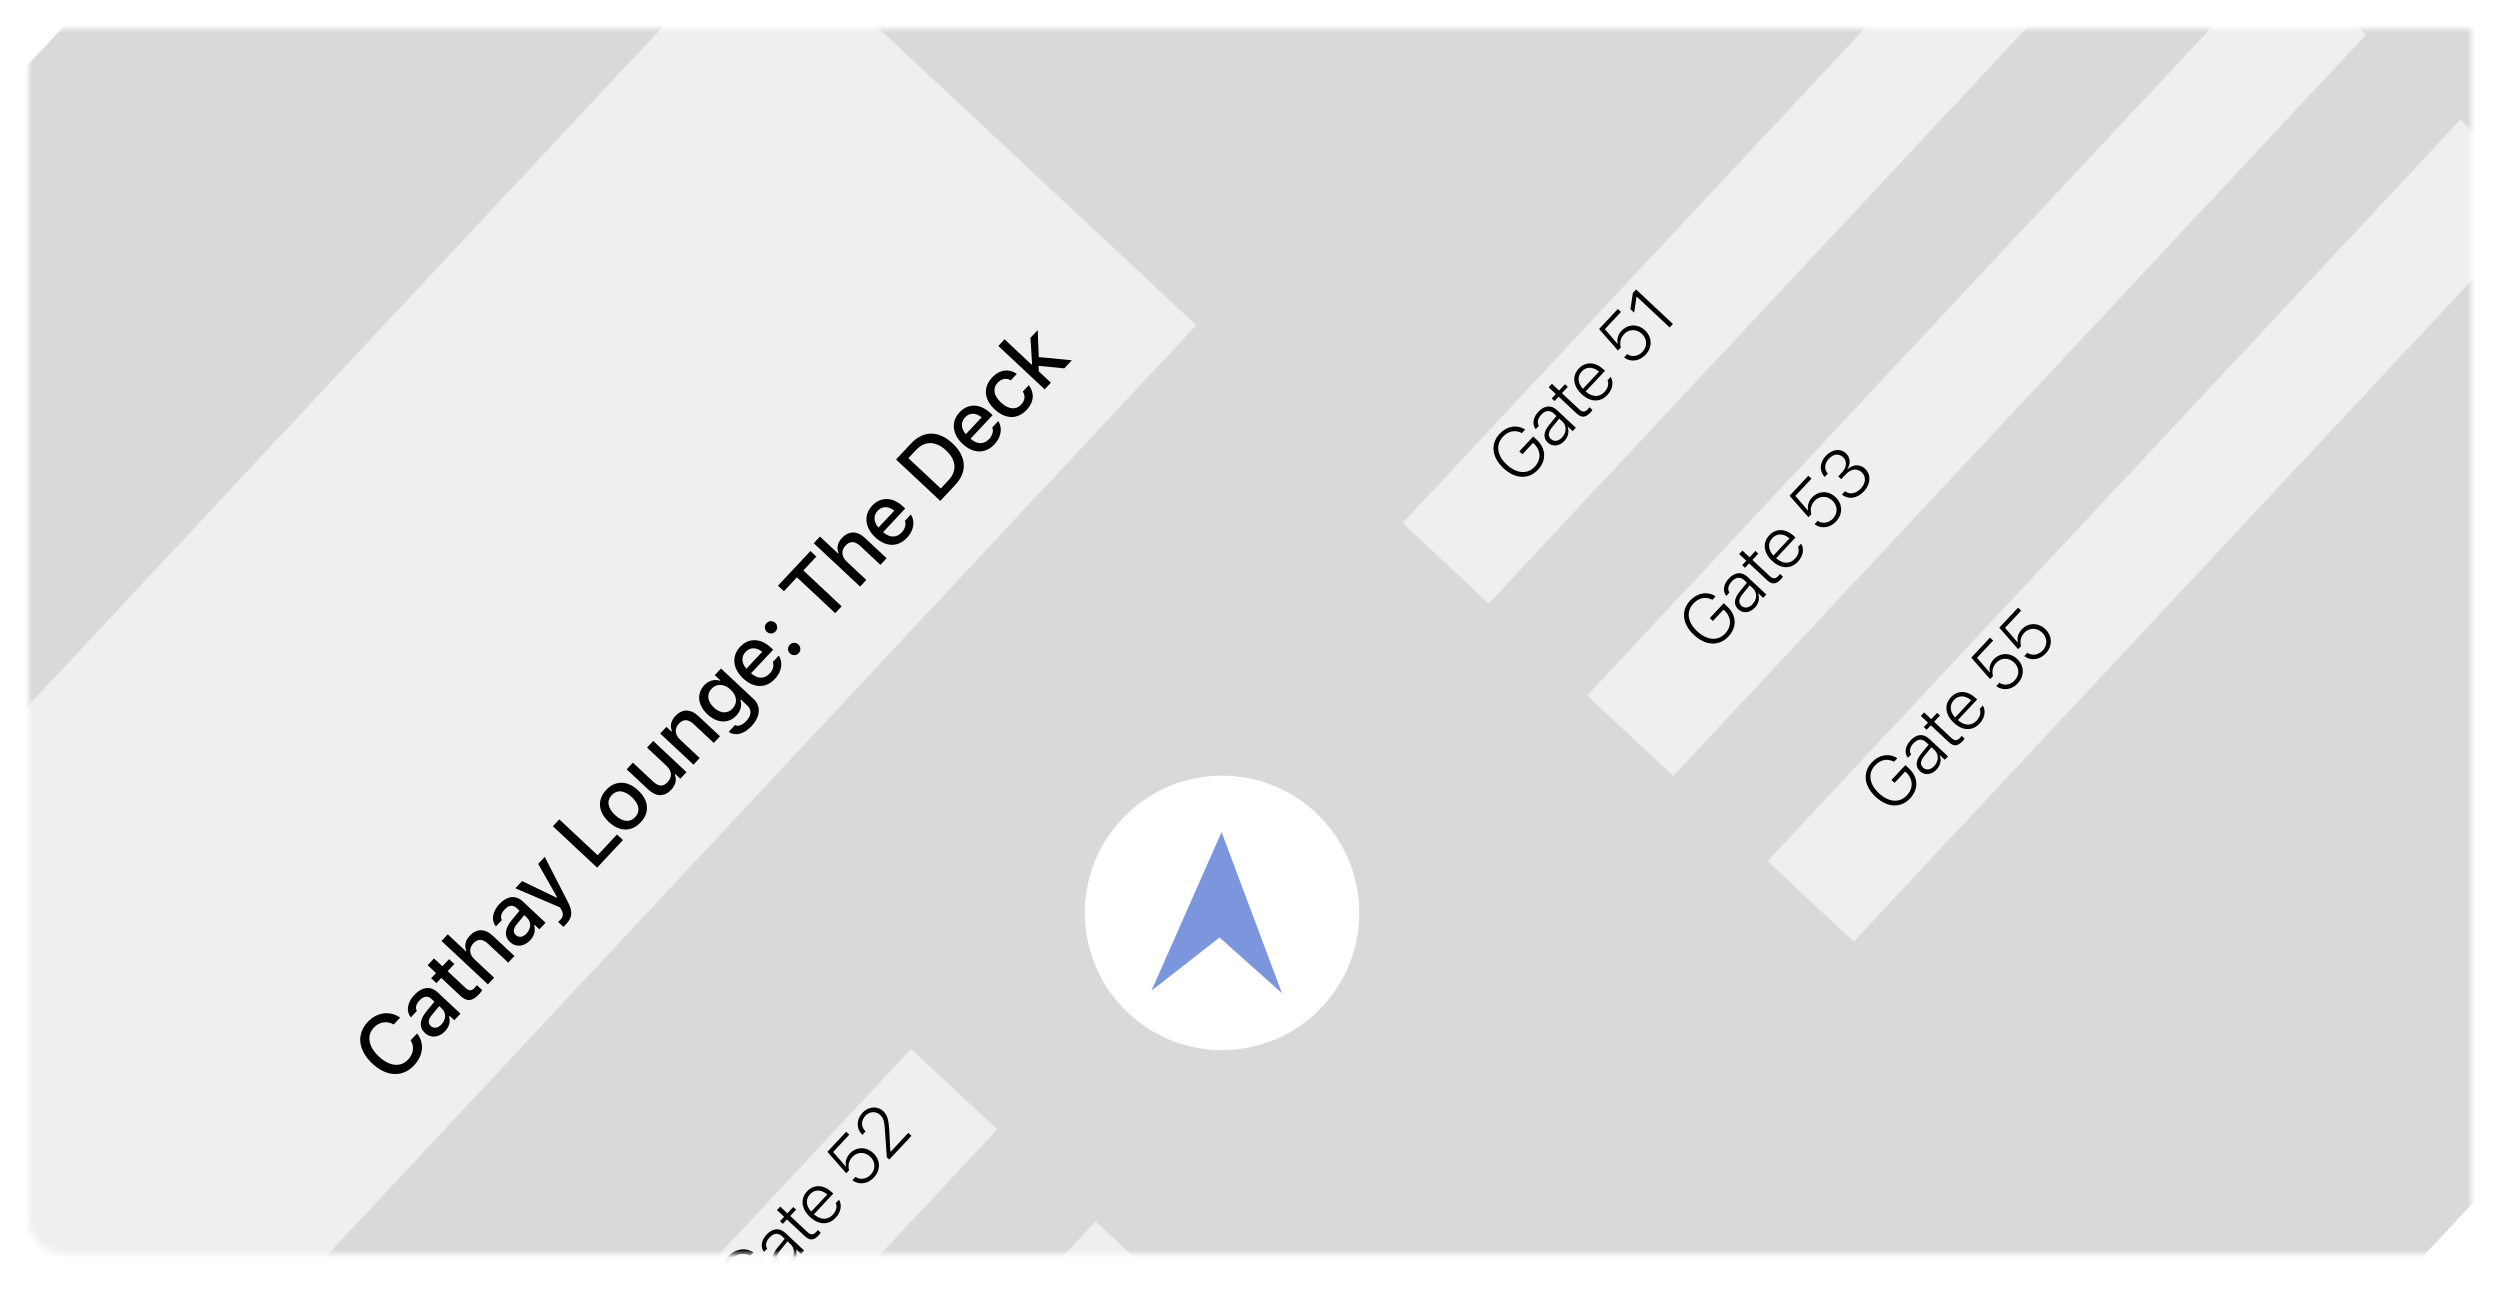 <svg width="349" height="180" viewBox="0 0 349 180" fill="none" xmlns="http://www.w3.org/2000/svg">
<g filter="url(#filter0_d_139_491)">
<mask id="mask0_139_491" style="mask-type:alpha" maskUnits="userSpaceOnUse" x="4" y="0" width="341" height="172">
<path d="M4 0H345V166.078C345 168.839 342.761 171.078 340 171.078H9C6.239 171.078 4 168.839 4 166.078V0Z" fill="#C4C4C4"/>
</mask>
<g mask="url(#mask0_139_491)">
<rect x="-133.567" y="152.139" width="472.455" height="357.858" transform="rotate(-46.937 -133.567 152.139)" fill="#D9D9D9"/>
<g filter="url(#filter1_d_139_491)">
<rect x="221.564" y="89.089" width="141.639" height="16.456" transform="rotate(-46.937 221.564 89.089)" fill="#EFEFEF"/>
</g>
<g filter="url(#filter2_d_139_491)">
<rect x="246.753" y="112.202" width="141.639" height="16.456" transform="rotate(-46.937 246.753 112.202)" fill="#EFEFEF"/>
</g>
<g filter="url(#filter3_d_139_491)">
<rect x="56.233" y="265.996" width="141.639" height="16.456" transform="rotate(-46.937 56.233 265.996)" fill="#EFEFEF"/>
</g>
<g filter="url(#filter4_d_139_491)">
<rect x="195.801" y="65.011" width="141.639" height="16.456" transform="rotate(-46.937 195.801 65.011)" fill="#EFEFEF"/>
</g>
<g filter="url(#filter5_d_139_491)">
<rect x="30.47" y="241.919" width="141.639" height="16.456" transform="rotate(-46.937 30.47 241.919)" fill="#EFEFEF"/>
</g>
<g filter="url(#filter6_d_139_491)">
<rect x="-58.877" y="157.722" width="242.138" height="82.868" transform="rotate(-46.937 -58.877 157.722)" fill="#EFEFEF"/>
</g>
<path d="M214.701 61.577C215.912 60.283 215.839 58.617 214.541 57.403L214.039 56.932L212.094 59.011L212.525 59.414L214.013 57.824L214.127 57.931C215.125 58.865 215.182 60.155 214.248 61.154C213.224 62.248 211.707 62.133 210.338 60.852L210.33 60.845C208.979 59.581 208.774 58.078 209.795 56.987C210.552 56.177 211.488 55.97 212.416 56.437L212.458 56.456L212.915 55.968L212.873 55.941C211.723 55.247 210.366 55.468 209.342 56.563C208.047 57.946 208.248 59.833 209.863 61.344L209.87 61.351C211.507 62.882 213.399 62.968 214.701 61.577ZM218.393 57.546C218.923 56.979 219.086 56.269 218.843 55.614L218.883 55.571L219.543 56.188L219.986 55.714L217.362 53.259C216.553 52.501 215.592 52.585 214.751 53.483C214.007 54.279 213.856 55.227 214.375 55.9L214.386 55.917L214.83 55.443L214.826 55.433C214.538 54.976 214.672 54.412 215.159 53.892C215.739 53.271 216.359 53.209 216.922 53.736L217.282 54.073L216.24 55.344C215.47 56.289 215.395 57.148 216.061 57.772L216.068 57.779C216.753 58.419 217.699 58.288 218.393 57.546ZM216.512 57.291L216.505 57.284C216.07 56.877 216.117 56.333 216.685 55.641L217.667 54.434L218.113 54.85C218.723 55.421 218.706 56.382 218.062 57.07C217.579 57.587 216.95 57.701 216.512 57.291ZM222.028 53.582C222.135 53.468 222.224 53.351 222.306 53.228L221.9 52.847C221.821 52.954 221.757 53.028 221.657 53.135C221.25 53.57 220.897 53.554 220.427 53.114L218.045 50.885L218.866 50.008L218.47 49.638L217.649 50.515L216.651 49.581L216.194 50.069L217.192 51.004L216.615 51.62L217.011 51.991L217.588 51.374L220.077 53.703C220.775 54.356 221.341 54.317 222.028 53.582ZM224.397 51.129C225.191 50.28 225.252 49.287 224.871 48.65L224.853 48.613L224.409 49.087L224.421 49.124C224.603 49.53 224.507 50.161 223.983 50.721C223.269 51.484 222.27 51.472 221.359 50.646L224.058 47.762L223.858 47.575C222.721 46.511 221.357 46.425 220.392 47.455C219.428 48.485 219.593 49.896 220.79 51.017L220.798 51.024C222.003 52.152 223.39 52.206 224.397 51.129ZM220.813 47.849C221.43 47.189 222.323 47.135 223.225 47.879L220.977 50.282C220.203 49.444 220.193 48.512 220.813 47.849ZM229.724 45.522C230.688 44.492 230.662 43.069 229.642 42.115L229.635 42.108C228.648 41.184 227.26 41.217 226.359 42.179C225.889 42.682 225.686 43.334 225.83 43.931L225.787 43.977L224.037 41.952L226.289 39.546L225.85 39.135L223.235 41.93L225.867 44.928L226.27 44.497C226.224 44.346 226.198 44.195 226.193 44.05C226.152 43.544 226.336 43.054 226.713 42.651C227.397 41.92 228.45 41.895 229.199 42.596L229.206 42.603C229.962 43.31 230 44.355 229.296 45.108C228.682 45.764 227.784 45.873 227.186 45.447L227.158 45.428L226.721 45.895L226.76 45.924C227.614 46.577 228.857 46.449 229.724 45.522ZM233.088 41.712L233.542 41.227L228.397 36.413L227.947 36.895L227.611 39.162L228.128 39.645L228.449 37.451L228.489 37.409L233.088 41.712Z" fill="black"/>
<path d="M106.971 176.438C108.182 175.144 108.109 173.478 106.811 172.263L106.309 171.793L104.364 173.871L104.795 174.275L106.283 172.685L106.397 172.792C107.395 173.726 107.452 175.016 106.518 176.014C105.494 177.109 103.977 176.993 102.608 175.712L102.601 175.706C101.249 174.441 101.044 172.938 102.065 171.847C102.822 171.038 103.758 170.831 104.686 171.297L104.728 171.317L105.185 170.828L105.143 170.802C103.994 170.108 102.636 170.329 101.612 171.424C100.318 172.807 100.518 174.693 102.134 176.205L102.141 176.211C103.777 177.743 105.67 177.828 106.971 176.438ZM110.663 172.407C111.193 171.84 111.356 171.13 111.113 170.475L111.153 170.432L111.813 171.049L112.257 170.575L109.633 168.119C108.823 167.362 107.862 167.446 107.021 168.344C106.277 169.139 106.126 170.087 106.646 170.761L106.657 170.778L107.1 170.304L107.096 170.293C106.808 169.837 106.942 169.273 107.429 168.752C108.009 168.132 108.629 168.07 109.192 168.597L109.552 168.934L108.51 170.205C107.74 171.15 107.665 172.009 108.331 172.633L108.339 172.639C109.023 173.28 109.969 173.148 110.663 172.407ZM108.782 172.151L108.775 172.145C108.34 171.738 108.387 171.194 108.955 170.501L109.938 169.294L110.383 169.711C110.993 170.282 110.976 171.243 110.332 171.931C109.849 172.448 109.22 172.562 108.782 172.151ZM114.298 168.443C114.405 168.329 114.494 168.212 114.577 168.088L114.17 167.708C114.091 167.814 114.028 167.889 113.927 167.996C113.52 168.431 113.168 168.415 112.697 167.975L110.315 165.746L111.136 164.869L110.74 164.499L109.92 165.376L108.921 164.442L108.464 164.93L109.462 165.864L108.885 166.481L109.281 166.851L109.858 166.234L112.347 168.563C113.046 169.217 113.611 169.178 114.298 168.443ZM116.667 165.99C117.461 165.141 117.522 164.148 117.141 163.511L117.123 163.473L116.679 163.948L116.691 163.985C116.873 164.39 116.777 165.022 116.253 165.582C115.539 166.345 114.541 166.333 113.629 165.507L116.328 162.622L116.128 162.435C114.991 161.371 113.627 161.285 112.663 162.316C111.698 163.346 111.863 164.757 113.061 165.878L113.068 165.885C114.273 167.012 115.66 167.066 116.667 165.99ZM113.083 162.709C113.7 162.05 114.593 161.996 115.496 162.74L113.247 165.143C112.473 164.305 112.463 163.372 113.083 162.709ZM121.994 160.383C122.959 159.352 122.932 157.93 121.912 156.976L121.905 156.969C120.918 156.045 119.53 156.077 118.629 157.04C118.159 157.542 117.956 158.195 118.1 158.791L118.057 158.838L116.307 156.813L118.559 154.406L118.121 153.996L115.505 156.791L118.137 159.789L118.54 159.357C118.494 159.207 118.468 159.056 118.463 158.911C118.422 158.404 118.606 157.914 118.983 157.512C119.667 156.781 120.72 156.756 121.469 157.457L121.476 157.463C122.232 158.171 122.27 159.216 121.566 159.968C120.952 160.624 120.054 160.734 119.456 160.308L119.428 160.288L118.991 160.755L119.03 160.785C119.884 161.437 121.127 161.31 121.994 160.383ZM124.141 157.874L127.237 154.566L126.795 154.152L124.336 156.78L124.293 156.74L124.157 154.084C124.066 152.301 123.876 151.655 123.302 151.117L123.295 151.111C122.478 150.347 121.235 150.454 120.404 151.341C119.513 152.293 119.511 153.575 120.388 154.417L120.399 154.413L120.836 153.946L120.832 153.942C120.19 153.328 120.178 152.441 120.805 151.77C121.422 151.111 122.285 151.096 122.877 151.65L122.884 151.656C123.351 152.093 123.461 152.577 123.556 154.004L123.799 157.554L124.141 157.874Z" fill="black"/>
<path d="M57.818 144.714C59.107 143.336 59.26 141.594 58.243 140.305L58.218 140.281L57.329 141.231L57.338 141.256C57.871 142.084 57.735 143.104 56.971 143.921C55.93 145.034 54.361 144.866 52.898 143.497L52.889 143.489C51.422 142.116 51.151 140.562 52.188 139.454C52.948 138.641 54.021 138.481 54.946 139.01L54.959 139.022L55.848 138.072L55.83 138.048C54.45 137.061 52.614 137.3 51.34 138.661C49.735 140.377 49.979 142.603 51.973 144.468L51.981 144.476C53.971 146.338 56.212 146.429 57.818 144.714ZM62.138 139.951C62.715 139.335 62.906 138.599 62.691 137.885L62.76 137.812L63.418 138.428L64.279 137.509L61.1 134.534C60.125 133.621 58.926 133.736 57.833 134.904C56.845 135.96 56.669 137.168 57.327 137.992L57.352 138.025L58.189 137.13L58.176 137.11C57.951 136.691 58.079 136.176 58.559 135.663C59.148 135.034 59.73 134.977 60.239 135.454L60.65 135.838L59.546 137.164C58.578 138.336 58.476 139.413 59.306 140.19L59.315 140.198C60.158 140.987 61.309 140.836 62.138 139.951ZM60.141 139.238L60.133 139.23C59.713 138.837 59.755 138.33 60.317 137.653L61.305 136.451L61.703 136.823C62.302 137.383 62.279 138.317 61.63 139.01C61.162 139.511 60.569 139.638 60.141 139.238ZM66.897 134.771C67.065 134.591 67.204 134.4 67.318 134.227L66.578 133.534C66.471 133.674 66.399 133.76 66.267 133.901C65.838 134.359 65.457 134.355 64.956 133.886L62.488 131.576L63.42 130.579L62.689 129.895L61.756 130.892L60.584 129.795L59.699 130.74L60.871 131.837L60.191 132.565L60.922 133.249L61.603 132.522L64.294 135.04C65.188 135.877 65.94 135.794 66.897 134.771ZM68.109 133.415L68.978 132.487L66.253 129.937C65.504 129.236 65.434 128.376 66.071 127.696C66.707 127.016 67.388 127.051 68.158 127.772L70.948 130.382L71.812 129.458L68.805 126.643C67.697 125.606 66.54 125.599 65.567 126.639C64.934 127.315 64.818 128.04 65.102 128.731L65.038 128.8L62.509 126.434L61.64 127.362L68.109 133.415ZM74.017 127.256C74.593 126.64 74.784 125.904 74.57 125.19L74.638 125.117L75.297 125.734L76.158 124.814L72.979 121.84C72.004 120.927 70.805 121.041 69.712 122.209C68.723 123.266 68.548 124.474 69.205 125.298L69.231 125.33L70.068 124.436L70.055 124.416C69.829 123.996 69.957 123.482 70.438 122.969C71.026 122.34 71.609 122.283 72.118 122.759L72.529 123.144L71.425 124.47C70.456 125.642 70.355 126.719 71.185 127.496L71.194 127.504C72.037 128.292 73.188 128.142 74.017 127.256ZM72.02 126.543L72.011 126.535C71.592 126.143 71.633 125.636 72.195 124.958L73.183 123.756L73.581 124.129C74.18 124.689 74.157 125.623 73.509 126.316C73.04 126.816 72.448 126.944 72.02 126.543ZM79.019 125.033C79.899 124.091 79.993 123.297 79.254 121.866L76.045 115.622L75.132 116.597L77.761 121.232L77.685 121.313L72.882 119.002L71.945 120.003L78.173 122.669L78.349 122.961C78.691 123.539 78.631 123.972 78.227 124.404C78.127 124.511 78.014 124.622 77.917 124.7L78.649 125.385C78.774 125.277 78.91 125.148 79.019 125.033ZM83.356 117.121L86.96 113.271L86.134 112.498L83.427 115.39L78.079 110.386L77.183 111.344L83.356 117.121ZM89.449 110.79C90.722 109.43 90.591 107.743 89.094 106.342L89.085 106.334C87.588 104.932 85.892 104.918 84.623 106.274C83.35 107.635 83.481 109.33 84.974 110.727L84.982 110.736C86.48 112.137 88.172 112.155 89.449 110.79ZM88.674 110.066C87.926 110.866 86.902 110.751 85.871 109.786L85.863 109.778C84.832 108.813 84.649 107.799 85.397 106.999C86.142 106.203 87.17 106.314 88.201 107.279L88.209 107.287C89.236 108.248 89.419 109.27 88.674 110.066ZM93.71 106.237C94.343 105.561 94.492 104.818 94.2 104.127L94.268 104.054L94.969 104.711L95.834 103.787L91.188 99.439L90.323 100.363L93.048 102.913C93.797 103.614 93.891 104.448 93.195 105.192C92.558 105.873 91.913 105.799 91.143 105.078L88.353 102.468L87.485 103.396L90.492 106.211C91.592 107.24 92.729 107.285 93.71 106.237ZM96.808 102.745L97.677 101.817L94.952 99.267C94.203 98.566 94.133 97.706 94.77 97.026C95.406 96.346 96.087 96.381 96.857 97.102L99.647 99.712L100.512 98.788L97.504 95.973C96.396 94.936 95.239 94.929 94.266 95.969C93.634 96.645 93.517 97.37 93.801 98.061L93.737 98.13L93.031 97.469L92.162 98.398L96.808 102.745ZM104.922 97.359C106.155 96.041 106.26 94.574 105.203 93.585L100.651 89.326L99.786 90.25L100.548 90.963L100.496 91.018C99.722 90.799 98.928 91.004 98.32 91.654C97.191 92.861 97.435 94.478 98.761 95.719L98.77 95.727C100.079 96.952 101.688 97.077 102.805 95.883C103.401 95.246 103.599 94.468 103.359 93.713L103.423 93.645L104.338 94.501C104.971 95.094 104.906 95.884 104.19 96.65C103.601 97.278 103.022 97.443 102.629 97.219L102.617 97.216L101.74 98.153L101.74 98.169C102.619 98.783 103.817 98.54 104.922 97.359ZM102.279 94.91C101.538 95.701 100.519 95.582 99.654 94.773L99.646 94.765C98.782 93.956 98.591 92.943 99.331 92.151C100.064 91.368 101.12 91.458 101.984 92.266L101.992 92.274C102.861 93.087 103.016 94.122 102.279 94.91ZM108.183 90.77C109.296 89.58 109.212 88.298 108.744 87.572L108.714 87.527L107.881 88.425L107.9 88.474C108.035 88.81 107.998 89.441 107.441 90.036C106.725 90.802 105.751 90.805 104.845 89.989L107.928 86.695L107.602 86.391C106.208 85.086 104.526 85.005 103.313 86.301C102.1 87.597 102.286 89.345 103.737 90.702L103.741 90.706C105.213 92.083 106.91 92.13 108.183 90.77ZM104.079 87.009C104.667 86.38 105.506 86.29 106.404 86.994L104.194 89.356C103.47 88.526 103.486 87.642 104.079 87.009ZM108.259 84.154C108.592 83.799 108.57 83.273 108.223 82.949C107.873 82.62 107.347 82.634 107.014 82.989C106.682 83.344 106.7 83.874 107.05 84.202C107.397 84.526 107.927 84.509 108.259 84.154ZM111.494 87.18C111.826 86.825 111.804 86.299 111.458 85.975C111.107 85.647 110.581 85.66 110.249 86.015C109.916 86.37 109.934 86.9 110.285 87.229C110.631 87.553 111.161 87.535 111.494 87.18ZM116.597 81.598L117.494 80.64L112.146 75.635L113.959 73.697L113.134 72.924L108.606 77.763L109.431 78.536L111.249 76.594L116.597 81.598ZM120.069 77.887L120.938 76.959L118.213 74.409C117.464 73.708 117.394 72.848 118.031 72.168C118.667 71.487 119.348 71.523 120.118 72.243L122.908 74.854L123.773 73.93L120.765 71.115C119.657 70.078 118.5 70.071 117.527 71.111C116.895 71.787 116.778 72.512 117.062 73.203L116.998 73.272L114.469 70.905L113.601 71.834L120.069 77.887ZM126.622 71.064C127.735 69.875 127.651 68.593 127.184 67.866L127.153 67.822L126.321 68.72L126.339 68.769C126.474 69.104 126.437 69.736 125.881 70.33C125.164 71.096 124.19 71.099 123.284 70.284L126.367 66.989L126.042 66.685C124.647 65.38 122.965 65.299 121.752 66.595C120.539 67.892 120.726 69.639 122.176 70.996L122.18 71C123.652 72.377 125.349 72.425 126.622 71.064ZM122.518 67.304C123.106 66.675 123.945 66.585 124.843 67.289L122.633 69.65C121.909 68.82 121.925 67.937 122.518 67.304ZM131.264 65.924L133.349 63.695C135.071 61.855 134.93 59.725 132.97 57.892L132.962 57.884C131.023 56.07 128.889 56.087 127.176 57.918L125.09 60.147L131.264 65.924ZM131.335 64.193L126.812 59.962L127.901 58.798C129.098 57.519 130.641 57.542 132.062 58.871L132.07 58.879C133.503 60.22 133.633 61.737 132.424 63.029L131.335 64.193ZM138.821 58.028C139.934 56.838 139.85 55.556 139.383 54.829L139.352 54.785L138.52 55.683L138.538 55.732C138.673 56.068 138.636 56.699 138.08 57.294C137.363 58.059 136.389 58.063 135.483 57.247L138.566 53.953L138.241 53.648C136.846 52.343 135.164 52.262 133.951 53.559C132.738 54.855 132.925 56.602 134.375 57.96L134.379 57.964C135.851 59.341 137.548 59.388 138.821 58.028ZM134.717 54.267C135.305 53.638 136.144 53.548 137.042 54.252L134.832 56.614C134.108 55.784 134.124 54.9 134.717 54.267ZM143.319 53.221C144.396 52.071 144.396 50.827 143.649 49.815L143.619 49.771L142.786 50.661L142.799 50.689C143.16 51.307 143.089 51.915 142.544 52.497C141.828 53.263 140.759 53.153 139.732 52.192L139.723 52.184C138.722 51.247 138.542 50.205 139.267 49.43C139.844 48.814 140.538 48.758 141.092 49.084L141.109 49.091L141.937 48.197L141.916 48.177C140.893 47.461 139.582 47.542 138.489 48.71C137.22 50.066 137.367 51.752 138.839 53.13L138.847 53.138C140.349 54.543 142.05 54.578 143.319 53.221ZM145.837 50.35L146.705 49.422L145.015 47.841L144.99 47.071L148.575 47.424L149.632 46.295L145.011 45.847L144.865 42.075L143.849 43.162L144.083 46.84L144.018 46.908L140.236 43.369L139.368 44.297L145.837 50.35Z" fill="black"/>
<path d="M241.293 84.854C242.504 83.56 242.432 81.894 241.134 80.679L240.631 80.209L238.686 82.288L239.117 82.691L240.605 81.101L240.719 81.208C241.718 82.142 241.774 83.432 240.84 84.43C239.816 85.525 238.299 85.409 236.93 84.128L236.923 84.122C235.572 82.857 235.366 81.355 236.387 80.263C237.145 79.454 238.081 79.247 239.008 79.714L239.05 79.733L239.507 79.245L239.465 79.218C238.316 78.524 236.959 78.745 235.934 79.84C234.64 81.223 234.841 83.11 236.456 84.621L236.463 84.628C238.099 86.159 239.992 86.245 241.293 84.854ZM244.985 80.823C245.515 80.256 245.678 79.546 245.436 78.891L245.476 78.848L246.135 79.465L246.579 78.991L243.955 76.535C243.146 75.778 242.184 75.862 241.344 76.76C240.6 77.555 240.448 78.504 240.968 79.177L240.979 79.194L241.423 78.72L241.419 78.71C241.131 78.253 241.264 77.689 241.751 77.168C242.332 76.548 242.951 76.486 243.515 77.013L243.875 77.35L242.832 78.621C242.062 79.566 241.987 80.425 242.654 81.049L242.661 81.056C243.345 81.696 244.291 81.564 244.985 80.823ZM243.104 80.568L243.097 80.561C242.662 80.154 242.71 79.61 243.277 78.917L244.26 77.71L244.706 78.127C245.315 78.698 245.299 79.659 244.655 80.347C244.171 80.864 243.543 80.978 243.104 80.568ZM248.62 76.859C248.727 76.745 248.817 76.628 248.899 76.505L248.492 76.124C248.413 76.231 248.35 76.305 248.25 76.412C247.843 76.847 247.49 76.831 247.019 76.391L244.638 74.162L245.458 73.285L245.063 72.915L244.242 73.792L243.244 72.858L242.786 73.346L243.785 74.28L243.208 74.897L243.603 75.267L244.181 74.651L246.669 76.979C247.368 77.633 247.933 77.594 248.62 76.859ZM250.99 74.406C251.784 73.557 251.844 72.564 251.464 71.927L251.445 71.89L251.001 72.364L251.013 72.401C251.196 72.806 251.099 73.438 250.576 73.998C249.862 74.761 248.863 74.749 247.951 73.923L250.65 71.038L250.45 70.852C249.313 69.787 247.949 69.701 246.985 70.732C246.021 71.762 246.185 73.173 247.383 74.294L247.39 74.301C248.595 75.428 249.982 75.483 250.99 74.406ZM247.406 71.126C248.023 70.466 248.916 70.412 249.818 71.156L247.569 73.559C246.795 72.721 246.785 71.789 247.406 71.126ZM256.317 68.799C257.281 67.768 257.254 66.346 256.235 65.392L256.228 65.385C255.24 64.461 253.852 64.493 252.952 65.456C252.481 65.959 252.278 66.611 252.422 67.208L252.379 67.254L250.629 65.229L252.881 62.822L252.443 62.412L249.827 65.207L252.459 68.205L252.863 67.773C252.816 67.623 252.791 67.472 252.786 67.327C252.745 66.82 252.929 66.331 253.306 65.928C253.99 65.197 255.043 65.172 255.791 65.873L255.798 65.88C256.554 66.587 256.592 67.632 255.888 68.385C255.275 69.041 254.377 69.15 253.779 68.724L253.75 68.704L253.313 69.171L253.352 69.201C254.206 69.853 255.449 69.726 256.317 68.799ZM260.21 64.588C261.157 63.576 261.224 62.24 260.372 61.443L260.364 61.436C259.634 60.752 258.675 60.818 257.897 61.528L257.883 61.515C258.365 60.735 258.33 59.88 257.695 59.286L257.688 59.279C256.922 58.562 255.769 58.694 254.881 59.642C254.007 60.576 253.966 61.735 254.688 62.55L254.72 62.587L255.16 62.117L255.128 62.08C254.633 61.516 254.689 60.705 255.309 60.042C255.943 59.365 256.711 59.281 257.288 59.821L257.295 59.828C257.862 60.358 257.822 61.216 257.181 61.901L256.62 62.5L257.038 62.89L257.615 62.273C258.382 61.453 259.238 61.311 259.911 61.941L259.919 61.948C260.528 62.519 260.476 63.446 259.782 64.188C259.082 64.936 258.222 65.055 257.602 64.602L257.567 64.576L257.126 65.046L257.169 65.079C258.037 65.738 259.239 65.626 260.21 64.588Z" fill="black"/>
<path d="M266.655 107.454C267.866 106.16 267.794 104.494 266.496 103.28L265.993 102.809L264.048 104.888L264.479 105.292L265.967 103.701L266.082 103.808C267.08 104.742 267.136 106.032 266.202 107.031C265.178 108.125 263.661 108.01 262.292 106.729L262.285 106.722C260.934 105.458 260.728 103.955 261.749 102.864C262.507 102.054 263.443 101.847 264.37 102.314L264.412 102.333L264.869 101.845L264.827 101.819C263.678 101.124 262.321 101.346 261.296 102.44C260.002 103.823 260.203 105.71 261.818 107.221L261.825 107.228C263.461 108.759 265.354 108.845 266.655 107.454ZM270.347 103.423C270.877 102.856 271.04 102.146 270.798 101.491L270.838 101.448L271.497 102.065L271.941 101.591L269.317 99.136C268.508 98.379 267.546 98.462 266.706 99.361C265.962 100.156 265.81 101.104 266.33 101.778L266.341 101.794L266.785 101.32L266.781 101.31C266.493 100.853 266.626 100.289 267.113 99.769C267.694 99.148 268.313 99.086 268.877 99.613L269.237 99.95L268.194 101.222C267.424 102.166 267.349 103.025 268.016 103.649L268.023 103.656C268.707 104.296 269.653 104.165 270.347 103.423ZM268.466 103.168L268.459 103.161C268.024 102.754 268.072 102.21 268.639 101.518L269.622 100.311L270.068 100.728C270.677 101.298 270.661 102.259 270.017 102.947C269.533 103.464 268.905 103.578 268.466 103.168ZM273.982 99.46C274.089 99.346 274.179 99.228 274.261 99.105L273.854 98.725C273.775 98.831 273.712 98.906 273.612 99.012C273.205 99.447 272.852 99.431 272.381 98.991L270 96.763L270.82 95.885L270.425 95.515L269.604 96.392L268.606 95.458L268.149 95.947L269.147 96.881L268.57 97.497L268.965 97.868L269.543 97.251L272.031 99.58C272.73 100.234 273.295 100.194 273.982 99.46ZM276.352 97.006C277.146 96.158 277.206 95.164 276.826 94.527L276.807 94.49L276.363 94.964L276.375 95.002C276.558 95.407 276.461 96.039 275.938 96.598C275.224 97.361 274.225 97.35 273.313 96.523L276.012 93.639L275.812 93.452C274.675 92.388 273.311 92.302 272.347 93.332C271.383 94.362 271.547 95.773 272.745 96.894L272.752 96.901C273.957 98.029 275.344 98.083 276.352 97.006ZM272.768 93.726C273.385 93.066 274.278 93.012 275.18 93.756L272.931 96.159C272.157 95.321 272.147 94.389 272.768 93.726ZM281.679 91.399C282.643 90.369 282.616 88.946 281.597 87.992L281.59 87.986C280.602 87.061 279.214 87.094 278.314 88.056C277.843 88.559 277.64 89.212 277.784 89.808L277.741 89.854L275.992 87.829L278.243 85.423L277.805 85.012L275.189 87.808L277.821 90.805L278.225 90.374C278.178 90.223 278.153 90.072 278.148 89.927C278.107 89.421 278.291 88.931 278.668 88.528C279.352 87.797 280.405 87.773 281.153 88.473L281.16 88.48C281.916 89.187 281.954 90.233 281.25 90.985C280.637 91.641 279.739 91.75 279.141 91.324L279.112 91.305L278.675 91.772L278.714 91.802C279.569 92.454 280.811 92.326 281.679 91.399ZM285.59 87.219C286.554 86.189 286.528 84.766 285.508 83.812L285.501 83.805C284.514 82.881 283.126 82.913 282.225 83.876C281.755 84.379 281.552 85.032 281.696 85.628L281.653 85.674L279.903 83.649L282.155 81.243L281.716 80.832L279.101 83.627L281.733 86.625L282.136 86.194C282.09 86.043 282.064 85.892 282.059 85.747C282.018 85.241 282.202 84.751 282.579 84.348C283.263 83.617 284.316 83.593 285.065 84.293L285.072 84.3C285.828 85.007 285.866 86.052 285.162 86.805C284.548 87.461 283.65 87.57 283.052 87.144L283.024 87.124L282.587 87.592L282.626 87.621C283.48 88.274 284.723 88.146 285.59 87.219Z" fill="black"/>
<g filter="url(#filter7_d_139_491)">
<circle cx="170.6" cy="119.44" r="19.156" transform="rotate(1.106 170.6 119.44)" fill="white"/>
<path d="M160.747 130.299L170.532 108.151L178.963 130.651L170.248 122.873L160.747 130.299Z" fill="#7B96DC"/>
</g>
</g>
</g>
<defs>
<filter id="filter0_d_139_491" x="0" y="0" width="349" height="179.078" filterUnits="userSpaceOnUse" color-interpolation-filters="sRGB">
<feFlood flood-opacity="0" result="BackgroundImageFix"/>
<feColorMatrix in="SourceAlpha" type="matrix" values="0 0 0 0 0 0 0 0 0 0 0 0 0 0 0 0 0 0 127 0" result="hardAlpha"/>
<feOffset dy="4"/>
<feGaussianBlur stdDeviation="2"/>
<feComposite in2="hardAlpha" operator="out"/>
<feColorMatrix type="matrix" values="0 0 0 0 0 0 0 0 0 0 0 0 0 0 0 0 0 0 0.25 0"/>
<feBlend mode="normal" in2="BackgroundImageFix" result="effect1_dropShadow_139_491"/>
<feBlend mode="normal" in="SourceGraphic" in2="effect1_dropShadow_139_491" result="shape"/>
</filter>
<filter id="filter1_d_139_491" x="217.564" y="-14.394" width="116.734" height="122.718" filterUnits="userSpaceOnUse" color-interpolation-filters="sRGB">
<feFlood flood-opacity="0" result="BackgroundImageFix"/>
<feColorMatrix in="SourceAlpha" type="matrix" values="0 0 0 0 0 0 0 0 0 0 0 0 0 0 0 0 0 0 127 0" result="hardAlpha"/>
<feOffset dy="4"/>
<feGaussianBlur stdDeviation="2"/>
<feComposite in2="hardAlpha" operator="out"/>
<feColorMatrix type="matrix" values="0 0 0 0 0 0 0 0 0 0 0 0 0 0 0 0 0 0 0.25 0"/>
<feBlend mode="normal" in2="BackgroundImageFix" result="effect1_dropShadow_139_491"/>
<feBlend mode="normal" in="SourceGraphic" in2="effect1_dropShadow_139_491" result="shape"/>
</filter>
<filter id="filter2_d_139_491" x="242.753" y="8.72" width="116.734" height="122.718" filterUnits="userSpaceOnUse" color-interpolation-filters="sRGB">
<feFlood flood-opacity="0" result="BackgroundImageFix"/>
<feColorMatrix in="SourceAlpha" type="matrix" values="0 0 0 0 0 0 0 0 0 0 0 0 0 0 0 0 0 0 127 0" result="hardAlpha"/>
<feOffset dy="4"/>
<feGaussianBlur stdDeviation="2"/>
<feComposite in2="hardAlpha" operator="out"/>
<feColorMatrix type="matrix" values="0 0 0 0 0 0 0 0 0 0 0 0 0 0 0 0 0 0 0.25 0"/>
<feBlend mode="normal" in2="BackgroundImageFix" result="effect1_dropShadow_139_491"/>
<feBlend mode="normal" in="SourceGraphic" in2="effect1_dropShadow_139_491" result="shape"/>
</filter>
<filter id="filter3_d_139_491" x="52.233" y="162.514" width="116.734" height="122.718" filterUnits="userSpaceOnUse" color-interpolation-filters="sRGB">
<feFlood flood-opacity="0" result="BackgroundImageFix"/>
<feColorMatrix in="SourceAlpha" type="matrix" values="0 0 0 0 0 0 0 0 0 0 0 0 0 0 0 0 0 0 127 0" result="hardAlpha"/>
<feOffset dy="4"/>
<feGaussianBlur stdDeviation="2"/>
<feComposite in2="hardAlpha" operator="out"/>
<feColorMatrix type="matrix" values="0 0 0 0 0 0 0 0 0 0 0 0 0 0 0 0 0 0 0.25 0"/>
<feBlend mode="normal" in2="BackgroundImageFix" result="effect1_dropShadow_139_491"/>
<feBlend mode="normal" in="SourceGraphic" in2="effect1_dropShadow_139_491" result="shape"/>
</filter>
<filter id="filter4_d_139_491" x="191.801" y="-38.471" width="116.734" height="122.718" filterUnits="userSpaceOnUse" color-interpolation-filters="sRGB">
<feFlood flood-opacity="0" result="BackgroundImageFix"/>
<feColorMatrix in="SourceAlpha" type="matrix" values="0 0 0 0 0 0 0 0 0 0 0 0 0 0 0 0 0 0 127 0" result="hardAlpha"/>
<feOffset dy="4"/>
<feGaussianBlur stdDeviation="2"/>
<feComposite in2="hardAlpha" operator="out"/>
<feColorMatrix type="matrix" values="0 0 0 0 0 0 0 0 0 0 0 0 0 0 0 0 0 0 0.25 0"/>
<feBlend mode="normal" in2="BackgroundImageFix" result="effect1_dropShadow_139_491"/>
<feBlend mode="normal" in="SourceGraphic" in2="effect1_dropShadow_139_491" result="shape"/>
</filter>
<filter id="filter5_d_139_491" x="26.47" y="138.437" width="116.734" height="122.718" filterUnits="userSpaceOnUse" color-interpolation-filters="sRGB">
<feFlood flood-opacity="0" result="BackgroundImageFix"/>
<feColorMatrix in="SourceAlpha" type="matrix" values="0 0 0 0 0 0 0 0 0 0 0 0 0 0 0 0 0 0 127 0" result="hardAlpha"/>
<feOffset dy="4"/>
<feGaussianBlur stdDeviation="2"/>
<feComposite in2="hardAlpha" operator="out"/>
<feColorMatrix type="matrix" values="0 0 0 0 0 0 0 0 0 0 0 0 0 0 0 0 0 0 0.25 0"/>
<feBlend mode="normal" in2="BackgroundImageFix" result="effect1_dropShadow_139_491"/>
<feBlend mode="normal" in="SourceGraphic" in2="effect1_dropShadow_139_491" result="shape"/>
</filter>
<filter id="filter6_d_139_491" x="-62.877" y="-19.186" width="233.875" height="241.489" filterUnits="userSpaceOnUse" color-interpolation-filters="sRGB">
<feFlood flood-opacity="0" result="BackgroundImageFix"/>
<feColorMatrix in="SourceAlpha" type="matrix" values="0 0 0 0 0 0 0 0 0 0 0 0 0 0 0 0 0 0 127 0" result="hardAlpha"/>
<feOffset dy="4"/>
<feGaussianBlur stdDeviation="2"/>
<feComposite in2="hardAlpha" operator="out"/>
<feColorMatrix type="matrix" values="0 0 0 0 0 0 0 0 0 0 0 0 0 0 0 0 0 0 0.25 0"/>
<feBlend mode="normal" in2="BackgroundImageFix" result="effect1_dropShadow_139_491"/>
<feBlend mode="normal" in="SourceGraphic" in2="effect1_dropShadow_139_491" result="shape"/>
</filter>
<filter id="filter7_d_139_491" x="147.444" y="100.283" width="46.313" height="46.313" filterUnits="userSpaceOnUse" color-interpolation-filters="sRGB">
<feFlood flood-opacity="0" result="BackgroundImageFix"/>
<feColorMatrix in="SourceAlpha" type="matrix" values="0 0 0 0 0 0 0 0 0 0 0 0 0 0 0 0 0 0 127 0" result="hardAlpha"/>
<feOffset dy="4"/>
<feGaussianBlur stdDeviation="2"/>
<feComposite in2="hardAlpha" operator="out"/>
<feColorMatrix type="matrix" values="0 0 0 0 0 0 0 0 0 0 0 0 0 0 0 0 0 0 0.25 0"/>
<feBlend mode="normal" in2="BackgroundImageFix" result="effect1_dropShadow_139_491"/>
<feBlend mode="normal" in="SourceGraphic" in2="effect1_dropShadow_139_491" result="shape"/>
</filter>
</defs>
</svg>
